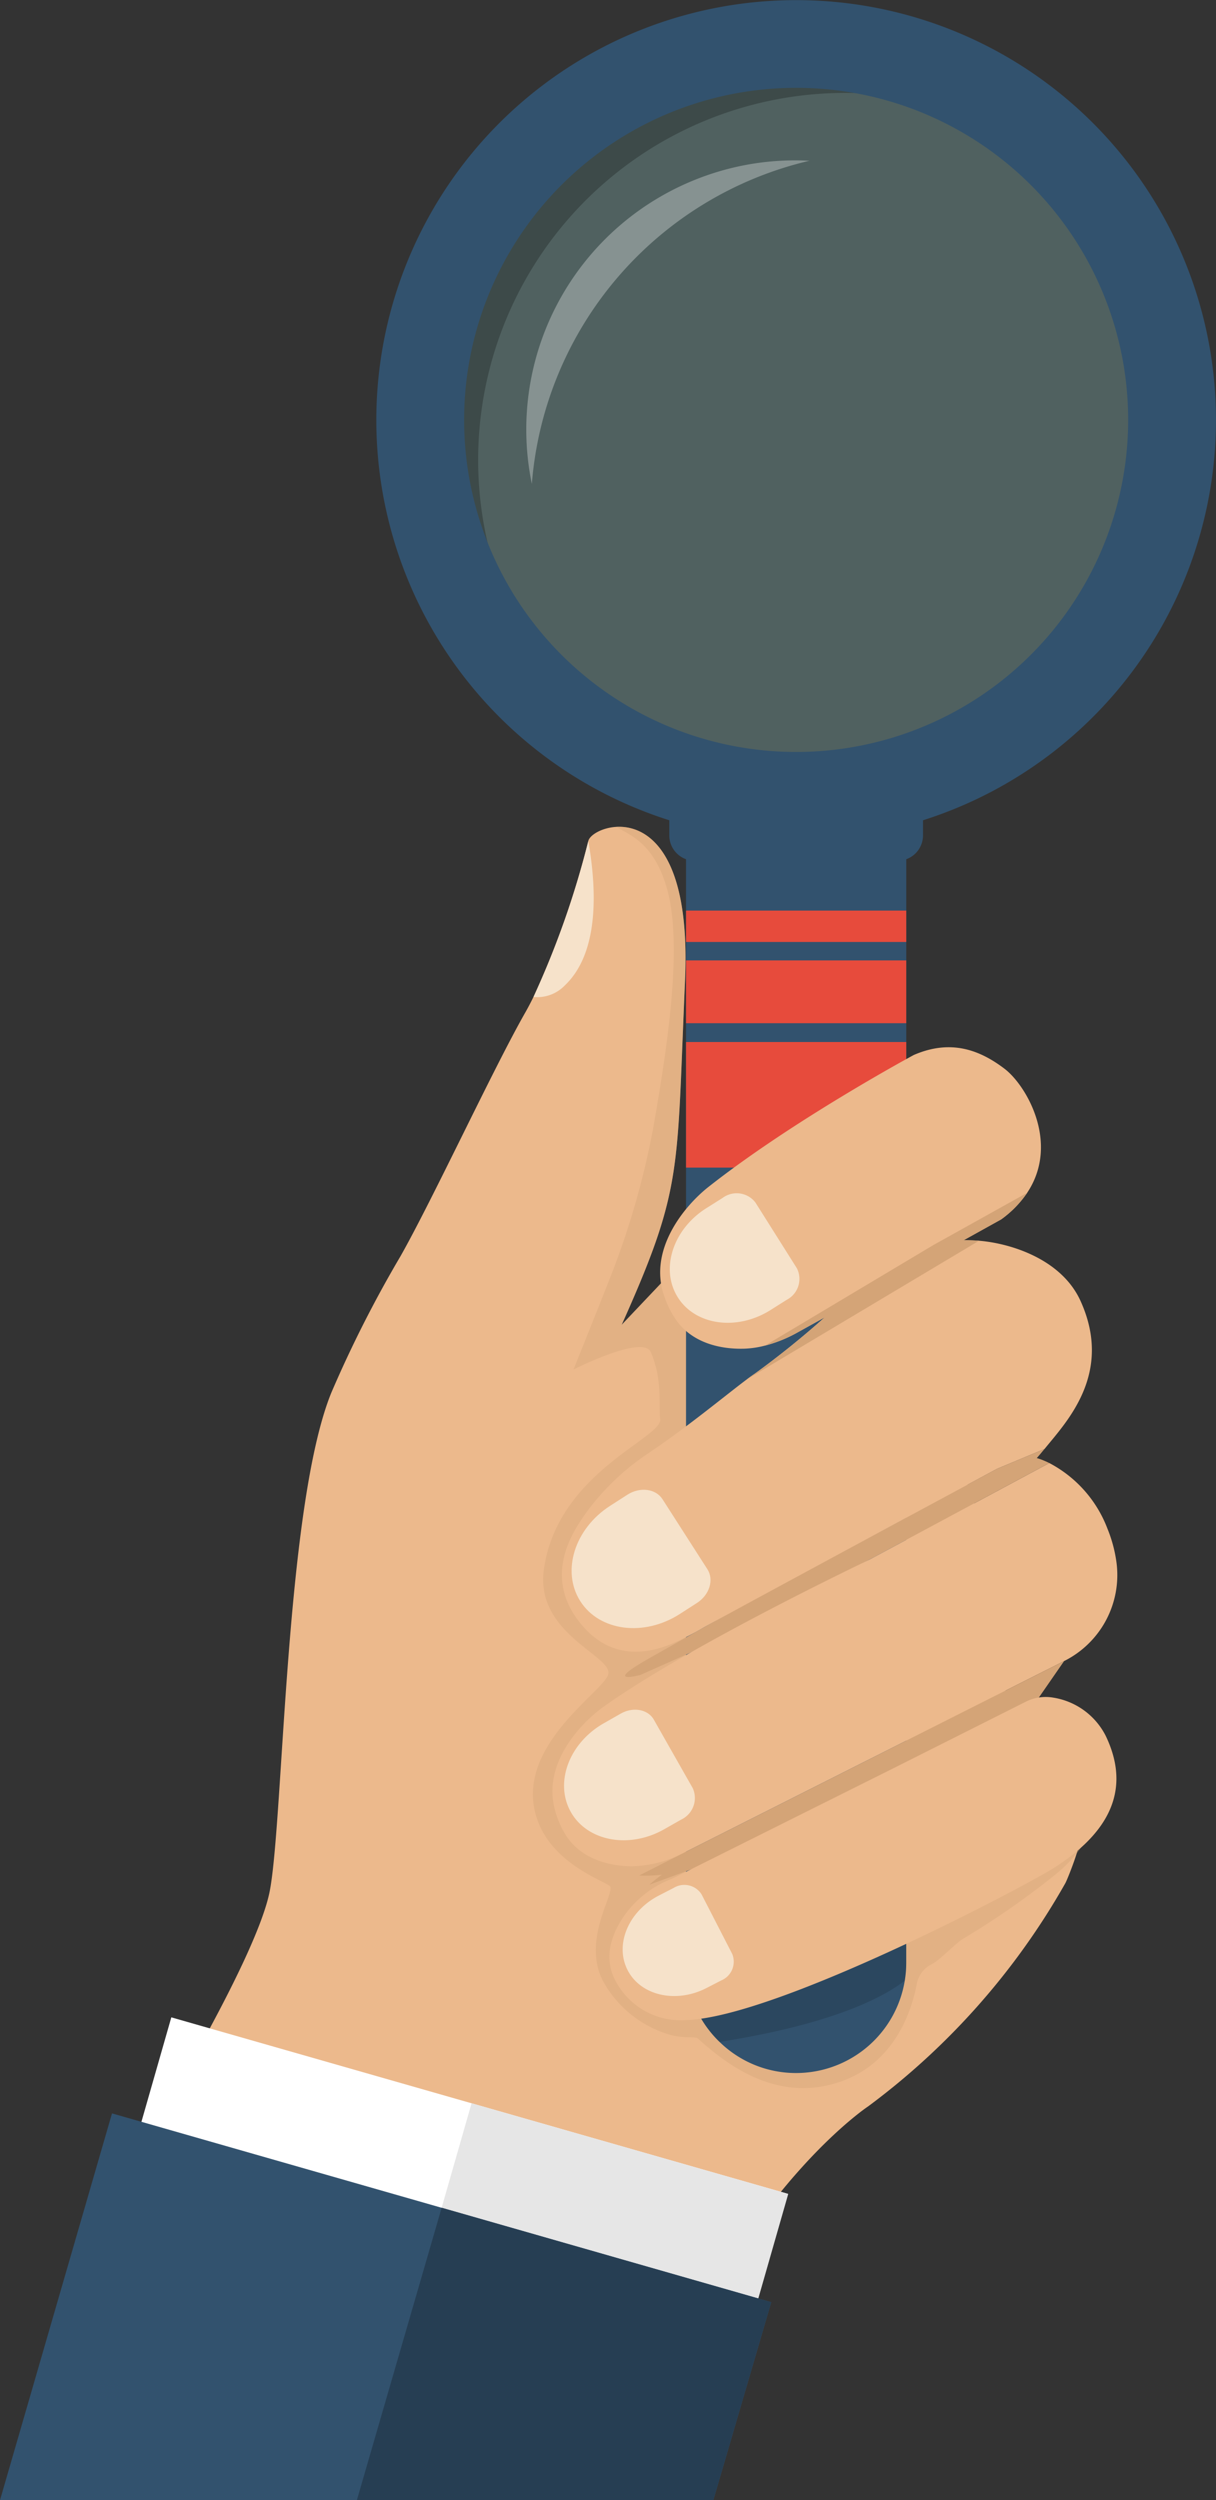 <svg xmlns="http://www.w3.org/2000/svg" xmlns:xlink="http://www.w3.org/1999/xlink" width="175.091" height="359.941" viewBox="0 0 175.091 359.941">
  <rect x="0" y="0" width="175.091" height="359.941" fill="#333333" stroke="none"/>
  <defs>
    <clipPath id="clip-path">
      <rect id="Rectángulo_352111" data-name="Rectángulo 352111" width="175.091" height="359.941" fill="none"/>
    </clipPath>
    <clipPath id="clip-path-3">
      <rect id="Rectángulo_352100" data-name="Rectángulo 352100" width="80.147" height="181.592" fill="none"/>
    </clipPath>
    <clipPath id="clip-path-4">
      <rect id="Rectángulo_352101" data-name="Rectángulo 352101" width="105.668" height="105.668" fill="none"/>
    </clipPath>
    <clipPath id="clip-path-5">
      <rect id="Rectángulo_352105" data-name="Rectángulo 352105" width="40.784" height="46.583" fill="none"/>
    </clipPath>
    <clipPath id="clip-path-6">
      <rect id="Rectángulo_352106" data-name="Rectángulo 352106" width="97.515" height="89.587" fill="none"/>
    </clipPath>
    <clipPath id="clip-path-7">
      <rect id="Rectángulo_352107" data-name="Rectángulo 352107" width="30.355" height="17.785" fill="none"/>
    </clipPath>
  </defs>
  <g id="Grupo_952657" data-name="Grupo 952657" transform="translate(0 -0.001)">
    <g id="Grupo_952656" data-name="Grupo 952656" transform="translate(0 0.001)" clip-path="url(#clip-path)">
      <g id="Grupo_952655" data-name="Grupo 952655">
        <g id="Grupo_952654" data-name="Grupo 952654" clip-path="url(#clip-path)">
          <path id="Trazado_659797" data-name="Trazado 659797" d="M111.411,433.147l-2.53-1.058L34.607,401.448s17.276-27.805,19.248-38.158,2.218-55.468,8.873-71.738a173.044,173.044,0,0,1,9.951-19.622c4.641-8.2,13.348-26.97,17.909-34.982.415-.727.825-1.506,1.226-2.327a127.086,127.086,0,0,0,7.9-22.447v-.008c.178-.812,1.887-1.916,4.053-2.035,4.4-.245,10.7,3.574,9.874,22.134-.157,3.571-.279,6.715-.394,9.524-.559,14.215-.838,19.88-4.172,29.06-1.125,3.1-2.6,6.6-4.556,10.97l30.012-31.653s.059.118.178.347c0,.008,0,.012.008.017,1.918,4.353,17.965,48.592,27.958,78.881.723,2.193-4.589,5.652-3.937,7.678.792,2.461,7.531,3.444,8.193,5.591,1.827,5.927,3.108,10.525,3.555,13.027.186,1.047-1.8,6-2.091,6.512a103.256,103.256,0,0,1-28.414,32.139s-15.987,10.572-28.565,38.79" transform="translate(-15.003 -91.091)" fill="#ecb98c"/>
          <g id="Grupo_952641" data-name="Grupo 952641" transform="translate(76.731 119.028)" opacity="0.39">
            <g id="Grupo_952640" data-name="Grupo 952640">
              <g id="Grupo_952639" data-name="Grupo 952639" clip-path="url(#clip-path-3)">
                <path id="Trazado_659798" data-name="Trazado 659798" d="M136.161,353.263c2.415,6.515,10.179,8.8,10.437,9.451.491,1.252-4.07,7.776-1.041,13.6a16.131,16.131,0,0,0,9.645,7.721c2.116.58,3.626.191,4.007.534,3.279,2.948,9.887,8.524,18.289,6.824,9.629-1.95,12.434-10.449,13.238-14.714a3.95,3.95,0,0,1,2.1-2.779.055.055,0,0,1,.017-.013c1.332-.677,3.5-3.122,4.75-3.8a116.839,116.839,0,0,0,13.062-9.1c4.4-3.611,5.039-6.4,4.924-7.022-.64-3.463-10.193-7.742-13.136-16.884-1.562-4.856,2.673-11.477.764-17.126-9.905-29.31-23.06-65.519-24.785-69.433,0,0,0-.008-.008-.017-.118-.228-.178-.347-.178-.347l-30.012,31.653c.977-2.187,1.832-4.15,2.589-5.961s1.4-3.461,1.967-5.009a59.923,59.923,0,0,0,2.289-7.738V263.1c.279-1.278.508-2.564.7-3.9v0c.66-4.582.88-9.756,1.181-17.413.114-2.809.237-5.953.394-9.523.825-18.56-5.47-22.38-9.874-22.135,1.671,1.134,5.461,2.107,7.357,9.193,2.149,8.029.037,22.24-2.036,34.018a117.665,117.665,0,0,1-6.325,21.94c-1.379,3.52-5.077,12.729-5.174,12.979.245-.123,10.035-5.06,11.131-2.5,1.713,4.01,1.108,7.564,1.349,9.654.309,2.712-14.888,7.721-16.758,21.715-1.231,9.223,10.018,12.4,9.278,15.015s-14.02,10.661-10.141,21.119" transform="translate(-135.452 -210.119)" fill="#d4a477"/>
              </g>
            </g>
          </g>
          <g id="Grupo_952644" data-name="Grupo 952644" transform="translate(61.805 7.617)" opacity="0.25">
            <g id="Grupo_952643" data-name="Grupo 952643">
              <g id="Grupo_952642" data-name="Grupo 952642" clip-path="url(#clip-path-4)">
                <path id="Trazado_659799" data-name="Trazado 659799" d="M109.1,66.281a52.834,52.834,0,1,0,52.835-52.833A52.833,52.833,0,0,0,109.1,66.281" transform="translate(-109.103 -13.447)" fill="#a6ede7"/>
              </g>
            </g>
          </g>
          <path id="Trazado_659800" data-name="Trazado 659800" d="M174.377,211.067l0,161.067a15.746,15.746,0,0,0,4.653,11.2c.055.055.114.113.174.169a15.729,15.729,0,0,0,10.927,4.481c.034,0,.063,0,.1,0a15.865,15.865,0,0,0,15.852-15.852v-6.417l.007-154.65a4.537,4.537,0,0,0-4.54-4.535H178.912a4.536,4.536,0,0,0-4.535,4.535" transform="translate(-75.596 -89.536)" fill="#32526e"/>
          <rect id="Rectángulo_352102" data-name="Rectángulo 352102" width="31.709" height="9.041" transform="translate(98.782 138.267)" fill="#e74b3c"/>
          <rect id="Rectángulo_352103" data-name="Rectángulo 352103" width="31.709" height="4.521" transform="translate(98.783 131.093)" fill="#e74b3c"/>
          <rect id="Rectángulo_352104" data-name="Rectángulo 352104" width="31.709" height="18.081" transform="translate(98.783 150.016)" fill="#e74b3c"/>
          <g id="Grupo_952647" data-name="Grupo 952647" transform="translate(75.773 23.087)" opacity="0.31">
            <g id="Grupo_952646" data-name="Grupo 952646">
              <g id="Grupo_952645" data-name="Grupo 952645" clip-path="url(#clip-path-5)">
                <path id="Trazado_659801" data-name="Trazado 659801" d="M157.484,43.791a38.563,38.563,0,0,1,17.062-2.98,52,52,0,0,0-39.978,46.527,38.737,38.737,0,0,1,22.916-43.548" transform="translate(-133.761 -40.755)" fill="#fff"/>
              </g>
            </g>
          </g>
          <g id="Grupo_952650" data-name="Grupo 952650" transform="translate(62.131 4.837)" opacity="0.24">
            <g id="Grupo_952649" data-name="Grupo 952649">
              <g id="Grupo_952648" data-name="Grupo 952648" clip-path="url(#clip-path-6)">
                <path id="Trazado_659802" data-name="Trazado 659802" d="M124.555,98.125a52.837,52.837,0,0,1,82.639-64.959,52.836,52.836,0,1,0-82.639,64.959" transform="translate(-109.679 -8.538)"/>
              </g>
            </g>
          </g>
          <path id="Trazado_659803" data-name="Trazado 659803" d="M137.842,118.092v2.176a3.648,3.648,0,0,0,3.648,3.649h29.234a3.648,3.648,0,0,0,3.648-3.648v-2.177a60.45,60.45,0,1,0-36.53,0M108.3,60.451a47.806,47.806,0,1,1,47.8,47.807,47.805,47.805,0,0,1-47.8-47.807" transform="translate(-41.47 0)" fill="#32526e"/>
          <path id="Trazado_659804" data-name="Trazado 659804" d="M135.6,236.189a5.5,5.5,0,0,0,4.488-1.639c4.719-4.455,4.783-12.919,3.407-20.818l0,.01a127.314,127.314,0,0,1-7.893,22.448" transform="translate(-58.785 -92.657)" fill="#f6e2ca"/>
          <path id="Trazado_659805" data-name="Trazado 659805" d="M161.064,400.79l12.09-5.379,46.819-25.139c-.211-.1-.409-.2-.589-.275l-.1-.043c-.129-.054-.248-.1-.357-.146l-.115-.044-.021-.007c-.065-.024-.126-.046-.181-.064-.074-.027-.139-.048-.2-.067l-.111-.035-.1-.027-.015,0-.019-.005h0l.078-.086.038-.044c.174-.194.526-.6.994-1.181l-6.857,2.861L176.3,390.5s-7.006,3.951-14.056,7.946c-6.771,3.835-1.181,2.34-1.181,2.34" transform="translate(-68.884 -159.641)" fill="#d4a477"/>
          <path id="Trazado_659806" data-name="Trazado 659806" d="M145.012,369.71c4.8,6.649,11.034,4.714,13.911,3.466a42.109,42.109,0,0,0,4.251-2.189c3.593-2.03,42.292-22.879,42.292-22.879l6.857-2.861c3.082-3.829,9.936-10.79,5.192-21.288-2.718-6.013-9.988-8.305-14.625-8.691-.586-.05-1.569-.076-2.216-.07-.144,0-.273,0-.374.009L183.1,324.75l-1.664.894-.767.655a127.823,127.823,0,0,1-10.054,8.1c-.325.216-.73.506-1.2.858-2.963,2.22-8.583,6.888-14.227,10.667a35.1,35.1,0,0,0-8.842,8.465c-1.975,2.774-6.038,8.812-1.339,15.325" transform="translate(-61.92 -136.644)" fill="#ecb98c"/>
          <path id="Trazado_659807" data-name="Trazado 659807" d="M160.844,396.519l2.487-1.6c1.815-1.16,2.493-3.338,1.517-4.86l-6.466-10.082c-.976-1.522-3.238-1.813-5.053-.652l-2.487,1.6c-5.1,3.273-7.03,9.385-4.322,13.691l.04.063c2.759,4.306,9.158,5.126,14.284,1.839" transform="translate(-62.988 -164.139)" fill="#f6e2ca"/>
          <path id="Trazado_659808" data-name="Trazado 659808" d="M142.372,425.442c2.156,3.345,6.1,4.406,9.485,4.437a17.224,17.224,0,0,0,7.412-1.907L214.1,400.327a13.84,13.84,0,0,0,7.526-14.242,19.809,19.809,0,0,0-1.292-4.808,17.784,17.784,0,0,0-8.37-9.452L186,385.764S160.235,398,147.758,406.925c-3.46,2.476-8.843,8.348-6.954,14.932a13.268,13.268,0,0,0,1.568,3.585" transform="translate(-60.871 -161.193)" fill="#ecb98c"/>
          <path id="Trazado_659809" data-name="Trazado 659809" d="M157.79,451.721l2.435-1.384a3.437,3.437,0,0,0,1.684-4.523l-5.609-9.872c-.847-1.49-2.973-1.881-4.751-.875l-2.435,1.384c-5,2.839-7.132,8.527-4.787,12.742l.034.062c2.393,4.216,8.409,5.318,13.429,2.466" transform="translate(-62.156 -188.368)" fill="#f6e2ca"/>
          <path id="Trazado_659810" data-name="Trazado 659810" d="M168.353,301.857a13.588,13.588,0,0,0,1.771,3.593c2.363,3.32,6.449,4.22,9.909,4.093a13.672,13.672,0,0,0,2.87-.44h0a19.459,19.459,0,0,0,4.622-1.859l3.976-2.208,20-11.1,5.4-3a15.288,15.288,0,0,0,3.75-3.831c4.737-7.118-.095-15.459-3.276-17.87-3.557-2.7-7.722-4.274-13.042-1.975,0,0-17.23,9.277-29.574,19-3.423,2.7-8.654,8.955-6.412,15.6" transform="translate(-72.749 -115.382)" fill="#ecb98c"/>
          <path id="Trazado_659811" data-name="Trazado 659811" d="M184.757,320.089l2.338-1.475a3.391,3.391,0,0,0,1.455-4.536l-5.976-9.479a3.4,3.4,0,0,0-4.723-.647l-2.338,1.474c-4.8,3.025-6.645,8.729-4.143,12.778l.037.06c2.55,4.049,8.531,4.863,13.351,1.825" transform="translate(-73.808 -131.488)" fill="#f6e2ca"/>
          <path id="Trazado_659812" data-name="Trazado 659812" d="M221.021,309.972l5.4-3a15.279,15.279,0,0,0,3.75-3.831l-13.513,7.526-24.239,14.472a19.459,19.459,0,0,0,4.622-1.859l3.976-2.208a127.849,127.849,0,0,1-10.054,8.1c-.325.216-.73.506-1.2.858l33.471-19.984c-.587-.05-1.569-.077-2.216-.07" transform="translate(-82.267 -131.418)" fill="#d4a477"/>
          <path id="Trazado_659813" data-name="Trazado 659813" d="M162.47,453.016c6.111-3.126,12.5-6.329,12.5-6.329l48.687-24.549-3.729,5.387-48.1,23.921-7.9,2.9a22.862,22.862,0,0,1,1.812-1.447c-.2.023-.4.044-.6.062a19.275,19.275,0,0,1-2.671.052" transform="translate(-70.434 -183.005)" fill="#d4a477"/>
          <g id="Grupo_952653" data-name="Grupo 952653" transform="translate(100.132 276.181)" opacity="0.14">
            <g id="Grupo_952652" data-name="Grupo 952652">
              <g id="Grupo_952651" data-name="Grupo 952651" clip-path="url(#clip-path-7)">
                <path id="Trazado_659814" data-name="Trazado 659814" d="M176.762,500.357a15.749,15.749,0,0,0,3.3,4.8c.055.055.114.114.173.169,16.4-2.576,23.636-6.46,26.67-8.821a15.791,15.791,0,0,0,.207-2.547v-6.418l-6.5,2.678Z" transform="translate(-176.762 -487.539)"/>
              </g>
            </g>
          </g>
          <path id="Trazado_659815" data-name="Trazado 659815" d="M155.924,472.4a10.589,10.589,0,0,0,9.942,5.388c13.277-.325,50.366-20.045,53.362-22.119,5.961-3.9,11.452-9.865,7.122-18.829a10.27,10.27,0,0,0-7.563-5.481,6.342,6.342,0,0,0-3.947.6l-19.1,9.6-31.8,15.87a14.762,14.762,0,0,0-7.6,6.422c-1.459,2.556-2.152,5.572-.416,8.543" transform="translate(-67.151 -186.96)" fill="#ecb98c"/>
          <path id="Trazado_659816" data-name="Trazado 659816" d="M170.335,493.907l2.124-1.093a2.931,2.931,0,0,0,1.595-3.795l-4.429-8.611a2.937,2.937,0,0,0-4.016-.914l-2.124,1.093c-4.359,2.242-6.38,7.013-4.531,10.687l.027.054c1.889,3.678,6.976,4.83,11.355,2.578" transform="translate(-68.612 -207.694)" fill="#f6e2ca"/>
          <rect id="Rectángulo_352108" data-name="Rectángulo 352108" width="32.921" height="92.388" transform="matrix(0.275, -0.961, 0.961, 0.275, 15.615, 322.069)" fill="#fff"/>
          <rect id="Rectángulo_352109" data-name="Rectángulo 352109" width="32.921" height="47.429" transform="translate(58.836 334.448) rotate(-74.018)" fill="#e6e6e6"/>
          <path id="Trazado_659817" data-name="Trazado 659817" d="M111.053,564.278l-8.344,28.505H0L16.128,537.1l47.465,13.59Z" transform="translate(0 -232.842)" fill="#32526e"/>
          <path id="Trazado_659818" data-name="Trazado 659818" d="M150.377,574.678l-8.344,28.505H90.71l12.208-42.1Z" transform="translate(-39.325 -243.243)" fill="#263e53"/>
        </g>
      </g>
    </g>
  </g>
</svg>
